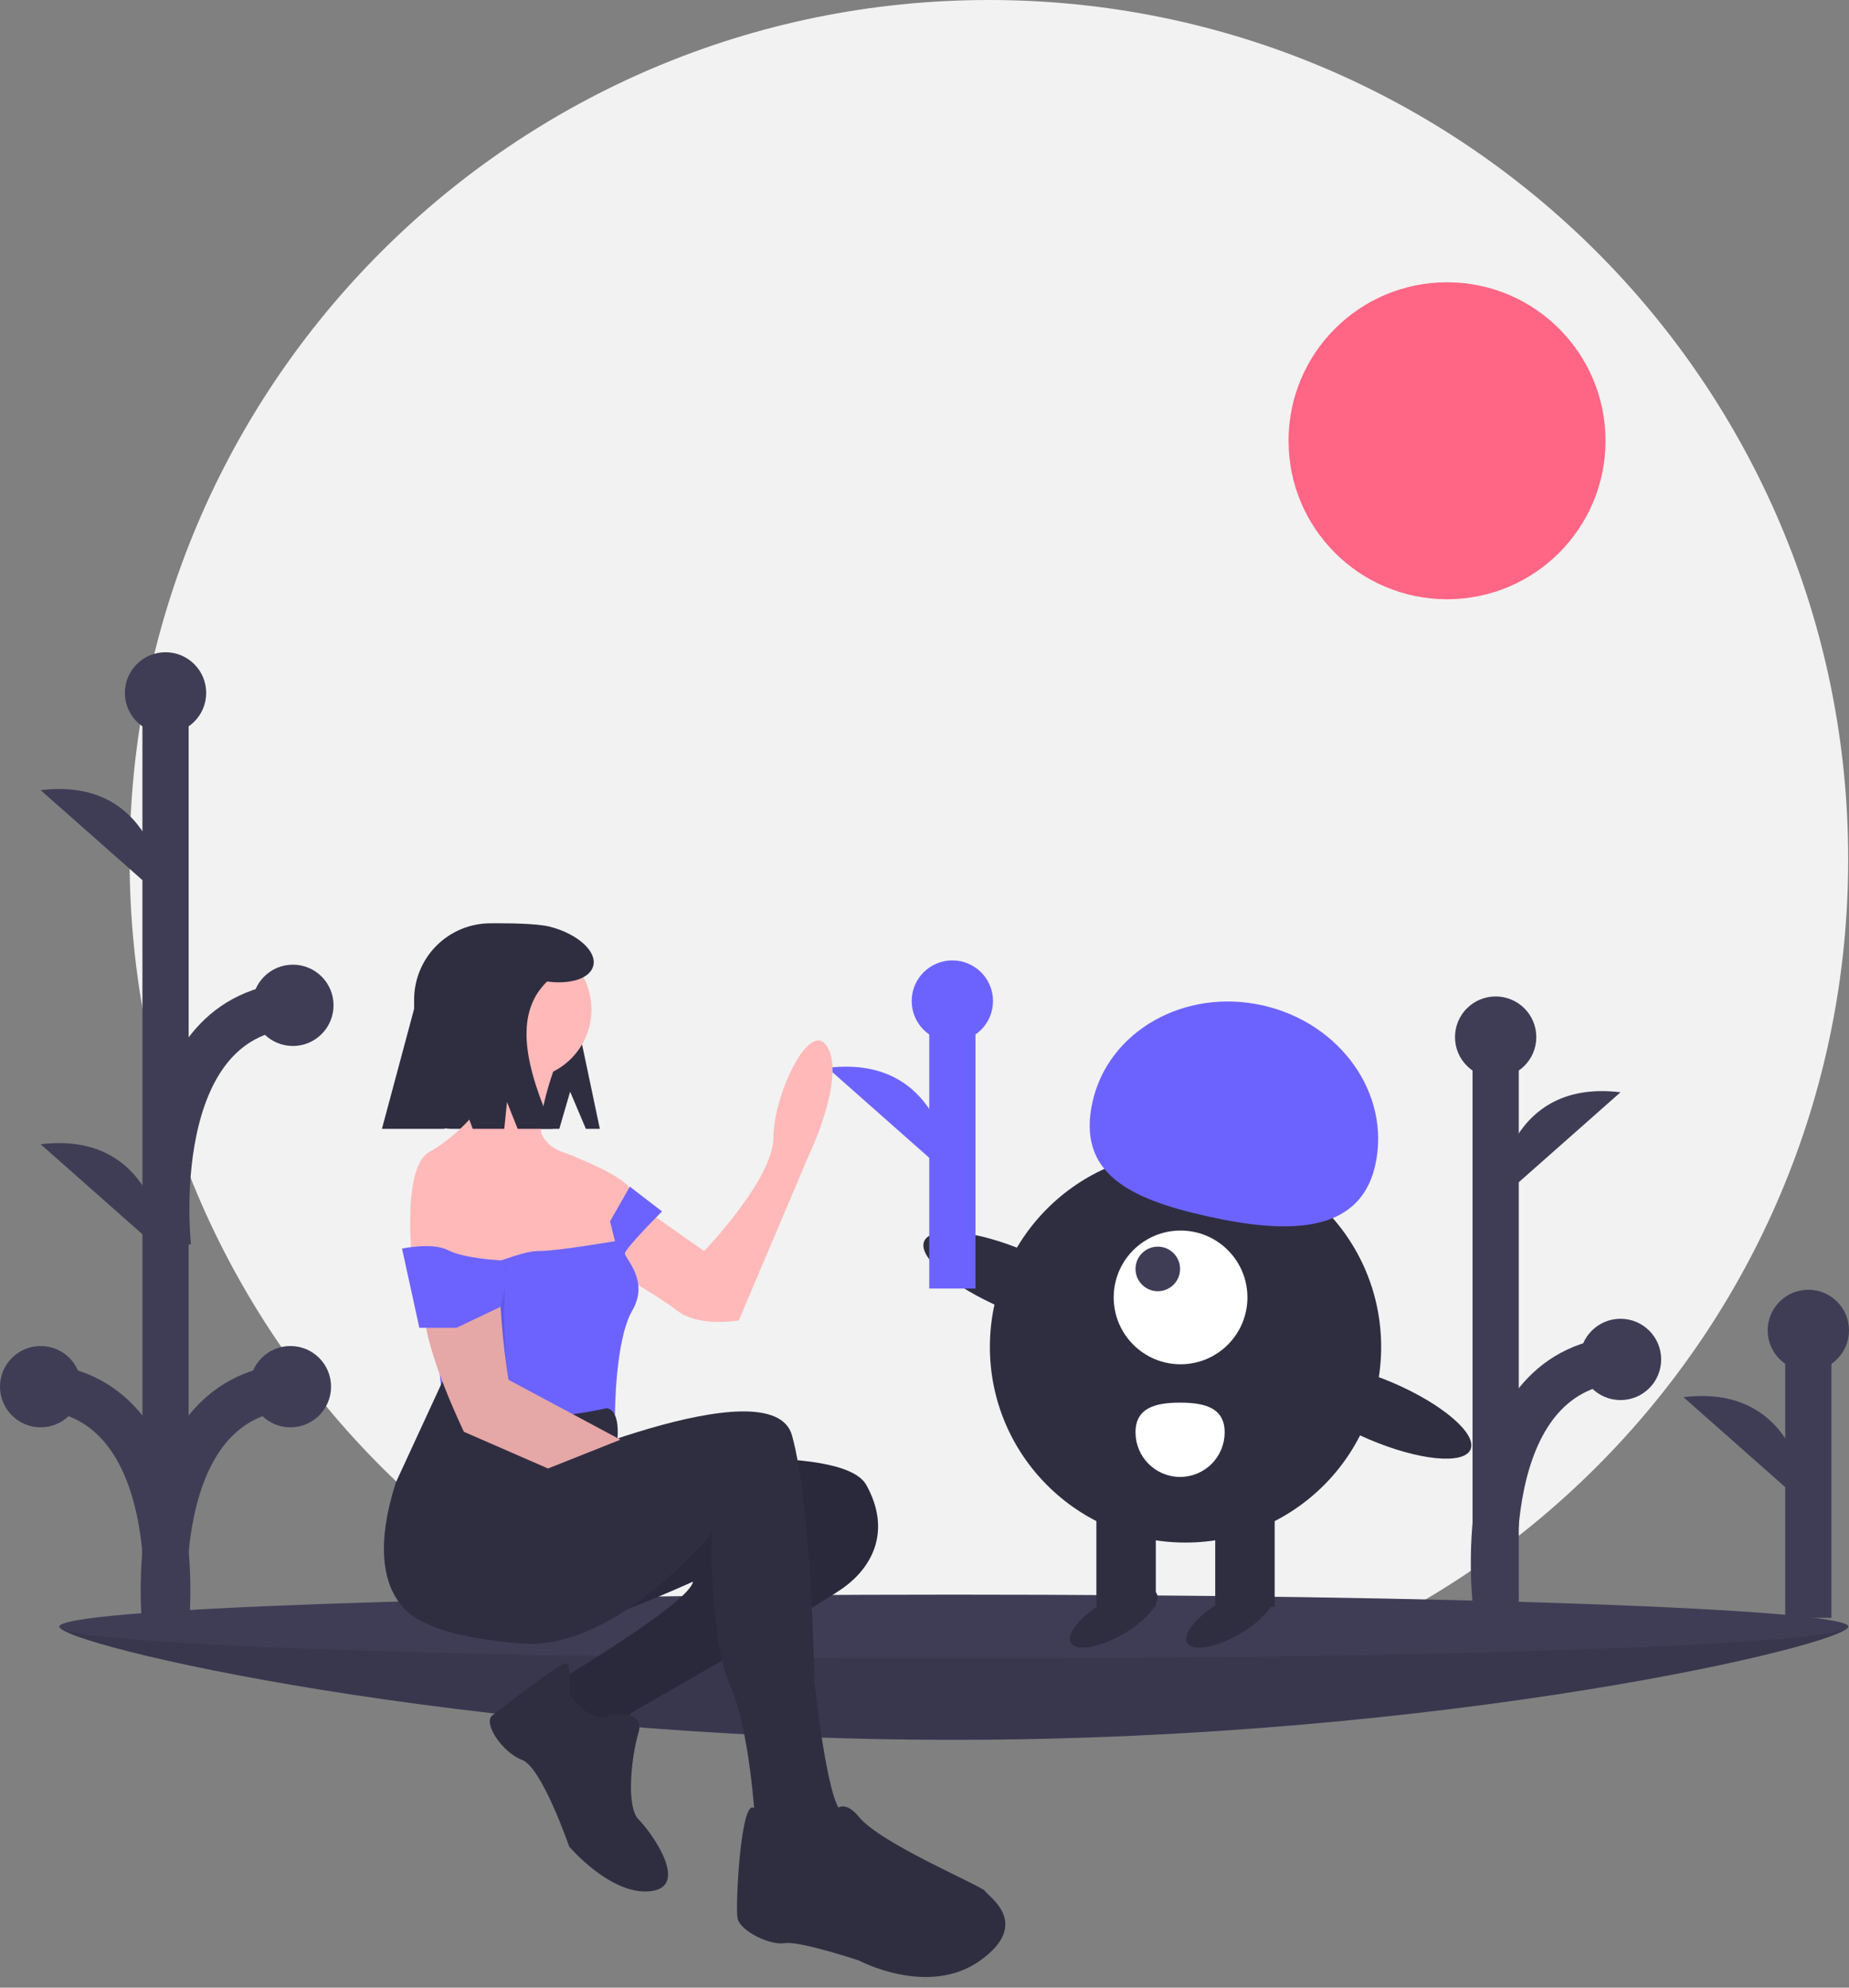 <svg width="80" height="86" viewBox="0 0 80 86" fill="none" xmlns="http://www.w3.org/2000/svg">
<rect x="0" y="0" width="80" height="86" fill="#808080" stroke="none"/>
<defs>
<clipPath id="clip0">
<rect width="80" height="85.54" fill="white"/>
</clipPath>
</defs>
<g clip-path="url(#clip0)">
<path d="M42.787 74.357C63.32 74.357 79.965 57.712 79.965 37.178C79.965 16.645 63.32 0 42.787 0C22.254 0 5.608 16.645 5.608 37.178C5.608 57.712 22.254 74.357 42.787 74.357Z" fill="#F2F2F2"/>
<path d="M79.967 70.378C79.967 71.142 62.641 75.278 41.269 75.278C19.897 75.278 2.571 71.142 2.571 70.378C2.571 69.615 19.897 70.881 41.269 70.881C62.641 70.881 79.967 69.615 79.967 70.378Z" fill="#3F3D56"/>
<path opacity="0.1" d="M79.967 70.378C79.967 71.142 62.641 75.278 41.269 75.278C19.897 75.278 2.571 71.142 2.571 70.378C2.571 69.615 19.897 70.881 41.269 70.881C62.641 70.881 79.967 69.615 79.967 70.378Z" fill="black"/>
<path d="M41.269 71.76C62.641 71.76 79.967 71.142 79.967 70.378C79.967 69.615 62.641 68.996 41.269 68.996C19.897 68.996 2.571 69.615 2.571 70.378C2.571 71.142 19.897 71.76 41.269 71.76Z" fill="#3F3D56"/>
<path d="M78.241 70.001V57.563" stroke="#3F3D56" stroke-width="2" stroke-miterlimit="10"/>
<path d="M78.241 59.322C79.213 59.322 80 58.534 80 57.563C80 56.591 79.213 55.804 78.241 55.804C77.27 55.804 76.482 56.591 76.482 57.563C76.482 58.534 77.27 59.322 78.241 59.322Z" fill="#3F3D56"/>
<path d="M78.241 65.229C78.241 65.229 77.99 59.825 72.838 60.453L78.241 65.229Z" fill="#3F3D56"/>
<path d="M7.162 70.929V30" stroke="#3F3D56" stroke-width="2" stroke-miterlimit="10"/>
<path d="M7.162 31.739C8.133 31.739 8.921 30.952 8.921 29.98C8.921 29.009 8.133 28.221 7.162 28.221C6.19 28.221 5.403 29.009 5.403 29.98C5.403 30.952 6.19 31.739 7.162 31.739Z" fill="#3F3D56"/>
<path d="M1.759 61.757C2.73 61.757 3.518 60.969 3.518 59.998C3.518 59.026 2.73 58.239 1.759 58.239C0.788 58.239 0 59.026 0 59.998C0 60.969 0.788 61.757 1.759 61.757Z" fill="#3F3D56"/>
<path d="M7.162 38.965C7.162 38.965 6.91 33.561 1.759 34.189L7.162 38.965Z" fill="#3F3D56"/>
<path d="M7.162 54.287C7.162 54.287 6.91 48.882 1.759 49.51L7.162 54.287Z" fill="#3F3D56"/>
<path d="M7.162 70.445C7.162 70.445 8.292 60.5 1.759 59.998" stroke="#3F3D56" stroke-width="2" stroke-miterlimit="10"/>
<path d="M12.565 61.757C13.537 61.757 14.324 60.969 14.324 59.998C14.324 59.026 13.537 58.239 12.565 58.239C11.594 58.239 10.806 59.026 10.806 59.998C10.806 60.969 11.594 61.757 12.565 61.757Z" fill="#3F3D56"/>
<path d="M7.162 70.445C7.162 70.445 6.032 60.5 12.565 59.998" stroke="#3F3D56" stroke-width="2" stroke-miterlimit="10"/>
<path d="M12.672 45.257C13.644 45.257 14.431 44.469 14.431 43.498C14.431 42.526 13.644 41.739 12.672 41.739C11.701 41.739 10.913 42.526 10.913 43.498C10.913 44.469 11.701 45.257 12.672 45.257Z" fill="#3F3D56"/>
<path d="M7.269 53.945C7.269 53.945 6.139 44.001 12.672 43.498" stroke="#3F3D56" stroke-width="2" stroke-miterlimit="10"/>
<path d="M64.712 69.75V44.873" stroke="#3F3D56" stroke-width="2" stroke-miterlimit="10"/>
<path d="M64.712 46.632C65.683 46.632 66.471 45.844 66.471 44.873C66.471 43.902 65.683 43.114 64.712 43.114C63.74 43.114 62.953 43.902 62.953 44.873C62.953 45.844 63.74 46.632 64.712 46.632Z" fill="#3F3D56"/>
<path d="M64.712 52.037C64.712 52.037 64.963 46.632 70.114 47.26L64.712 52.037Z" fill="#3F3D56"/>
<path d="M64.712 69.267C64.712 69.267 63.581 59.322 70.114 58.819" stroke="#3F3D56" stroke-width="2" stroke-miterlimit="10"/>
<path d="M70.114 60.578C71.086 60.578 71.873 59.791 71.873 58.819C71.873 57.848 71.086 57.06 70.114 57.06C69.143 57.06 68.355 57.848 68.355 58.819C68.355 59.791 69.143 60.578 70.114 60.578Z" fill="#3F3D56"/>
<path d="M62.608 25.928C66.395 25.928 69.465 22.858 69.465 19.071C69.465 15.284 66.395 12.214 62.608 12.214C58.821 12.214 55.751 15.284 55.751 19.071C55.751 22.858 58.821 25.928 62.608 25.928Z" fill="#FF6584"/>
<path d="M51.294 66.743C55.968 66.743 59.758 62.953 59.758 58.279C59.758 53.604 55.968 49.815 51.294 49.815C46.619 49.815 42.829 53.604 42.829 58.279C42.829 62.953 46.619 66.743 51.294 66.743Z" fill="#2F2E41"/>
<path d="M52.579 69.529H55.151V64.922H52.579V69.529Z" fill="#2F2E41"/>
<path d="M47.436 69.529H50.008V64.922H47.436V69.529Z" fill="#2F2E41"/>
<path d="M48.588 70.707C49.613 70.115 50.264 69.324 50.042 68.939C49.82 68.555 48.81 68.723 47.785 69.315C46.76 69.907 46.109 70.698 46.331 71.082C46.553 71.467 47.563 71.299 48.588 70.707Z" fill="#2F2E41"/>
<path d="M53.624 70.707C54.649 70.115 55.3 69.324 55.078 68.939C54.856 68.555 53.845 68.723 52.82 69.315C51.795 69.907 51.145 70.698 51.366 71.082C51.588 71.467 52.599 71.299 53.624 70.707Z" fill="#2F2E41"/>
<path d="M51.079 59.029C52.677 59.029 53.972 57.733 53.972 56.136C53.972 54.538 52.677 53.243 51.079 53.243C49.482 53.243 48.186 54.538 48.186 56.136C48.186 57.733 49.482 59.029 51.079 59.029Z" fill="white"/>
<path d="M50.094 55.868C50.627 55.868 51.058 55.436 51.058 54.904C51.058 54.371 50.627 53.94 50.094 53.94C49.562 53.94 49.13 54.371 49.13 54.904C49.13 55.436 49.562 55.868 50.094 55.868Z" fill="#3F3D56"/>
<path d="M59.504 50.407C60.188 47.346 58.003 44.254 54.625 43.499C51.246 42.745 47.953 44.615 47.27 47.675C46.586 50.736 48.825 51.865 52.204 52.619C55.582 53.374 58.821 53.468 59.504 50.407Z" fill="#6C63FF"/>
<path d="M47.769 57.034C48.057 56.36 46.549 55.067 44.401 54.148C42.252 53.228 40.276 53.029 39.987 53.704C39.698 54.378 41.206 55.671 43.355 56.59C45.504 57.51 47.48 57.709 47.769 57.034Z" fill="#2F2E41"/>
<path d="M63.626 62.713C63.914 62.038 62.406 60.746 60.258 59.826C58.109 58.907 56.133 58.708 55.844 59.383C55.555 60.057 57.063 61.349 59.212 62.269C61.361 63.189 63.337 63.388 63.626 62.713Z" fill="#2F2E41"/>
<path d="M52.987 61.975C52.987 62.487 52.784 62.977 52.422 63.339C52.06 63.7 51.57 63.904 51.058 63.904C50.547 63.904 50.056 63.7 49.695 63.339C49.333 62.977 49.13 62.487 49.13 61.975C49.13 60.91 49.993 60.689 51.058 60.689C52.123 60.689 52.987 60.91 52.987 61.975Z" fill="white"/>
<path d="M41.205 55.752V43.313" stroke="#6C63FF" stroke-width="2" stroke-miterlimit="10"/>
<path d="M41.205 45.072C42.177 45.072 42.964 44.284 42.964 43.313C42.964 42.342 42.177 41.554 41.205 41.554C40.234 41.554 39.446 42.342 39.446 43.313C39.446 44.284 40.234 45.072 41.205 45.072Z" fill="#6C63FF"/>
<path d="M41.205 50.979C41.205 50.979 40.954 45.575 35.803 46.203L41.205 50.979Z" fill="#6C63FF"/>
<path d="M24.668 47.235L25.349 48.842H25.953L25.096 44.771C25.096 42.157 23.835 39.949 21.222 39.949H21.222C20.345 39.949 19.505 40.297 18.885 40.917C18.266 41.537 17.918 42.377 17.918 43.253V47.246C17.918 47.456 17.959 47.663 18.039 47.857C18.119 48.05 18.237 48.227 18.385 48.375C18.533 48.523 18.709 48.64 18.903 48.721C19.097 48.801 19.304 48.842 19.514 48.842H24.199L24.668 47.235Z" fill="#2F2E41"/>
<path d="M27.519 63.397C27.519 63.397 36.412 62.326 37.483 64.254C38.555 66.183 37.805 67.79 36.412 68.754C35.019 69.719 27.305 74.112 27.305 74.112L26.662 75.183L25.269 74.969L23.876 73.683L24.519 72.504C24.519 72.504 29.876 69.29 29.983 68.433C29.983 68.433 25.055 70.683 24.519 70.254C23.983 69.826 17.983 67.79 18.948 66.612C19.912 65.433 22.376 63.719 22.376 63.719L27.519 63.397Z" fill="#2F2E41"/>
<path opacity="0.1" d="M27.519 63.397C27.519 63.397 36.412 62.326 37.483 64.254C38.555 66.183 37.805 67.79 36.412 68.754C35.019 69.719 27.305 74.112 27.305 74.112L26.662 75.183L25.269 74.969L23.876 73.683L24.519 72.504C24.519 72.504 29.876 69.29 29.983 68.433C29.983 68.433 25.055 70.683 24.519 70.254C23.983 69.826 17.983 67.79 18.948 66.612C19.912 65.433 22.376 63.719 22.376 63.719L27.519 63.397Z" fill="black"/>
<path d="M26.34 74.219C26.34 74.219 27.948 73.897 27.626 74.969C27.305 76.04 27.09 78.183 27.626 78.719C28.162 79.254 29.876 81.612 28.162 81.826C26.448 82.04 24.626 79.897 24.626 79.897C24.626 79.897 23.448 76.469 22.59 76.147C21.733 75.826 20.876 74.54 21.305 74.219C21.733 73.897 24.305 71.862 24.519 71.969C24.733 72.076 24.626 73.254 24.626 73.254C24.626 73.254 25.483 74.647 26.34 74.219Z" fill="#2F2E41"/>
<path d="M26.501 51.344L30.465 54.13C30.465 54.13 33.465 51.022 33.465 49.201C33.465 47.38 35.073 43.951 35.823 45.344C36.573 46.737 34.965 50.058 34.965 50.058L31.965 57.13C31.965 57.13 30.251 57.451 29.287 56.701C28.323 55.951 25.644 54.451 25.644 54.451L26.501 51.344Z" fill="#FFB9B9"/>
<path d="M22.59 46.683C24.247 46.683 25.59 45.34 25.59 43.683C25.59 42.026 24.247 40.683 22.59 40.683C20.934 40.683 19.59 42.026 19.59 43.683C19.59 45.34 20.934 46.683 22.59 46.683Z" fill="#FFB9B9"/>
<path d="M24.144 45.772C24.144 45.772 23.073 48.558 23.501 49.201C23.93 49.844 24.465 49.844 24.894 50.058C25.108 50.165 27.358 51.022 27.358 51.665C27.348 52.078 27.238 52.483 27.037 52.844L26.715 54.665L24.037 56.38L20.501 55.951L17.823 54.451C17.823 54.451 17.394 50.487 18.573 49.844C19.751 49.201 21.144 47.701 21.037 47.165C20.93 46.63 20.823 45.344 20.823 45.344L24.144 45.772Z" fill="#FFB9B9"/>
<path d="M28.644 52.415C28.644 52.415 27.037 54.022 27.037 54.237C27.037 54.451 28.108 55.415 27.358 56.701C26.608 57.987 26.608 61.201 26.608 61.201L24.037 61.737L19.215 61.308L18.465 53.915C18.465 53.915 20.394 54.237 20.823 54.558C21.251 54.88 22.43 54.13 23.287 54.13C24.144 54.13 26.608 53.701 26.608 53.701L26.394 52.844L27.251 51.344L28.644 52.415Z" fill="#6C63FF"/>
<path d="M22.59 63.826C22.59 63.826 33.412 59.005 34.269 62.112C35.126 65.219 35.233 72.719 35.233 72.719C35.233 72.719 35.769 77.862 36.412 78.397C37.055 78.933 36.412 80.54 36.412 80.54L34.805 81.076L33.305 80.433L32.662 78.719C32.662 78.719 32.448 74.862 31.59 72.933C30.733 71.004 30.733 66.504 30.84 66.29C30.84 66.29 26.662 71.433 22.59 71.112C18.519 70.79 17.93 69.879 17.93 69.879C17.93 69.879 19.912 63.826 22.59 63.826Z" fill="#2F2E41"/>
<path d="M35.769 78.933C35.769 78.933 36.198 77.433 37.162 78.612C38.126 79.79 42.519 81.612 42.626 81.826C42.733 82.04 44.662 83.219 42.412 84.826C40.162 86.433 37.162 84.826 37.162 84.826C37.162 84.826 34.59 83.969 33.948 84.076C33.305 84.183 32.019 83.54 31.912 83.004C31.805 82.469 32.058 77.759 32.628 78.239C33.198 78.719 33.84 80.004 33.84 80.004C33.84 80.004 35.983 80.54 35.769 78.933Z" fill="#2F2E41"/>
<path d="M26.233 60.933C26.233 60.933 26.823 60.88 26.715 62.272C26.715 62.272 23.019 63.397 22.376 64.362C21.733 65.326 18.948 68.219 18.519 70.254C18.519 70.254 15.412 69.504 17.126 64.147L19.142 59.778C19.142 59.778 20.34 62.219 26.233 60.933Z" fill="#2F2E41"/>
<path d="M23.711 63.537L20.073 61.951C20.073 61.951 18.358 58.415 18.358 56.701C18.337 55.715 18.262 54.73 18.131 53.752C18.05 53.137 18.12 52.512 18.336 51.93C18.552 51.348 18.907 50.828 19.37 50.415C19.748 50.084 20.173 49.844 20.608 49.844C20.608 49.844 21.894 52.201 21.68 54.344C21.465 56.487 22.001 59.701 22.001 59.701L26.843 62.292" fill="#FFB9B9"/>
<path opacity="0.1" d="M23.712 63.537L20.073 61.951C20.073 61.951 18.358 58.415 18.358 56.701C18.358 55.808 22.108 53.165 21.894 55.308C21.68 57.451 22.001 59.701 22.001 59.701L26.843 62.292" fill="black"/>
<path d="M22.001 55.094L21.66 56.54L19.751 57.451H18.144L17.394 54.022C17.394 54.022 18.718 53.742 19.395 54.097C20.073 54.451 21.663 54.536 21.663 54.536L22.001 55.094Z" fill="#6C63FF"/>
<path d="M23.779 40.093C23.198 39.945 21.819 39.949 21.617 39.949C21.132 39.949 20.651 40.045 20.202 40.231C19.753 40.417 19.345 40.689 19.001 41.033C18.658 41.377 18.385 41.784 18.199 42.233C18.014 42.682 17.918 43.163 17.918 43.649L16.525 48.842H19.236L19.739 46.914L20.453 48.842H21.818L21.936 47.683L22.398 48.842H23.918C22.779 46.266 22.174 43.918 23.669 42.468C24.679 42.606 25.531 42.336 25.67 41.788C25.83 41.157 24.983 40.398 23.779 40.093Z" fill="#2F2E41"/>
</g>
</svg>
